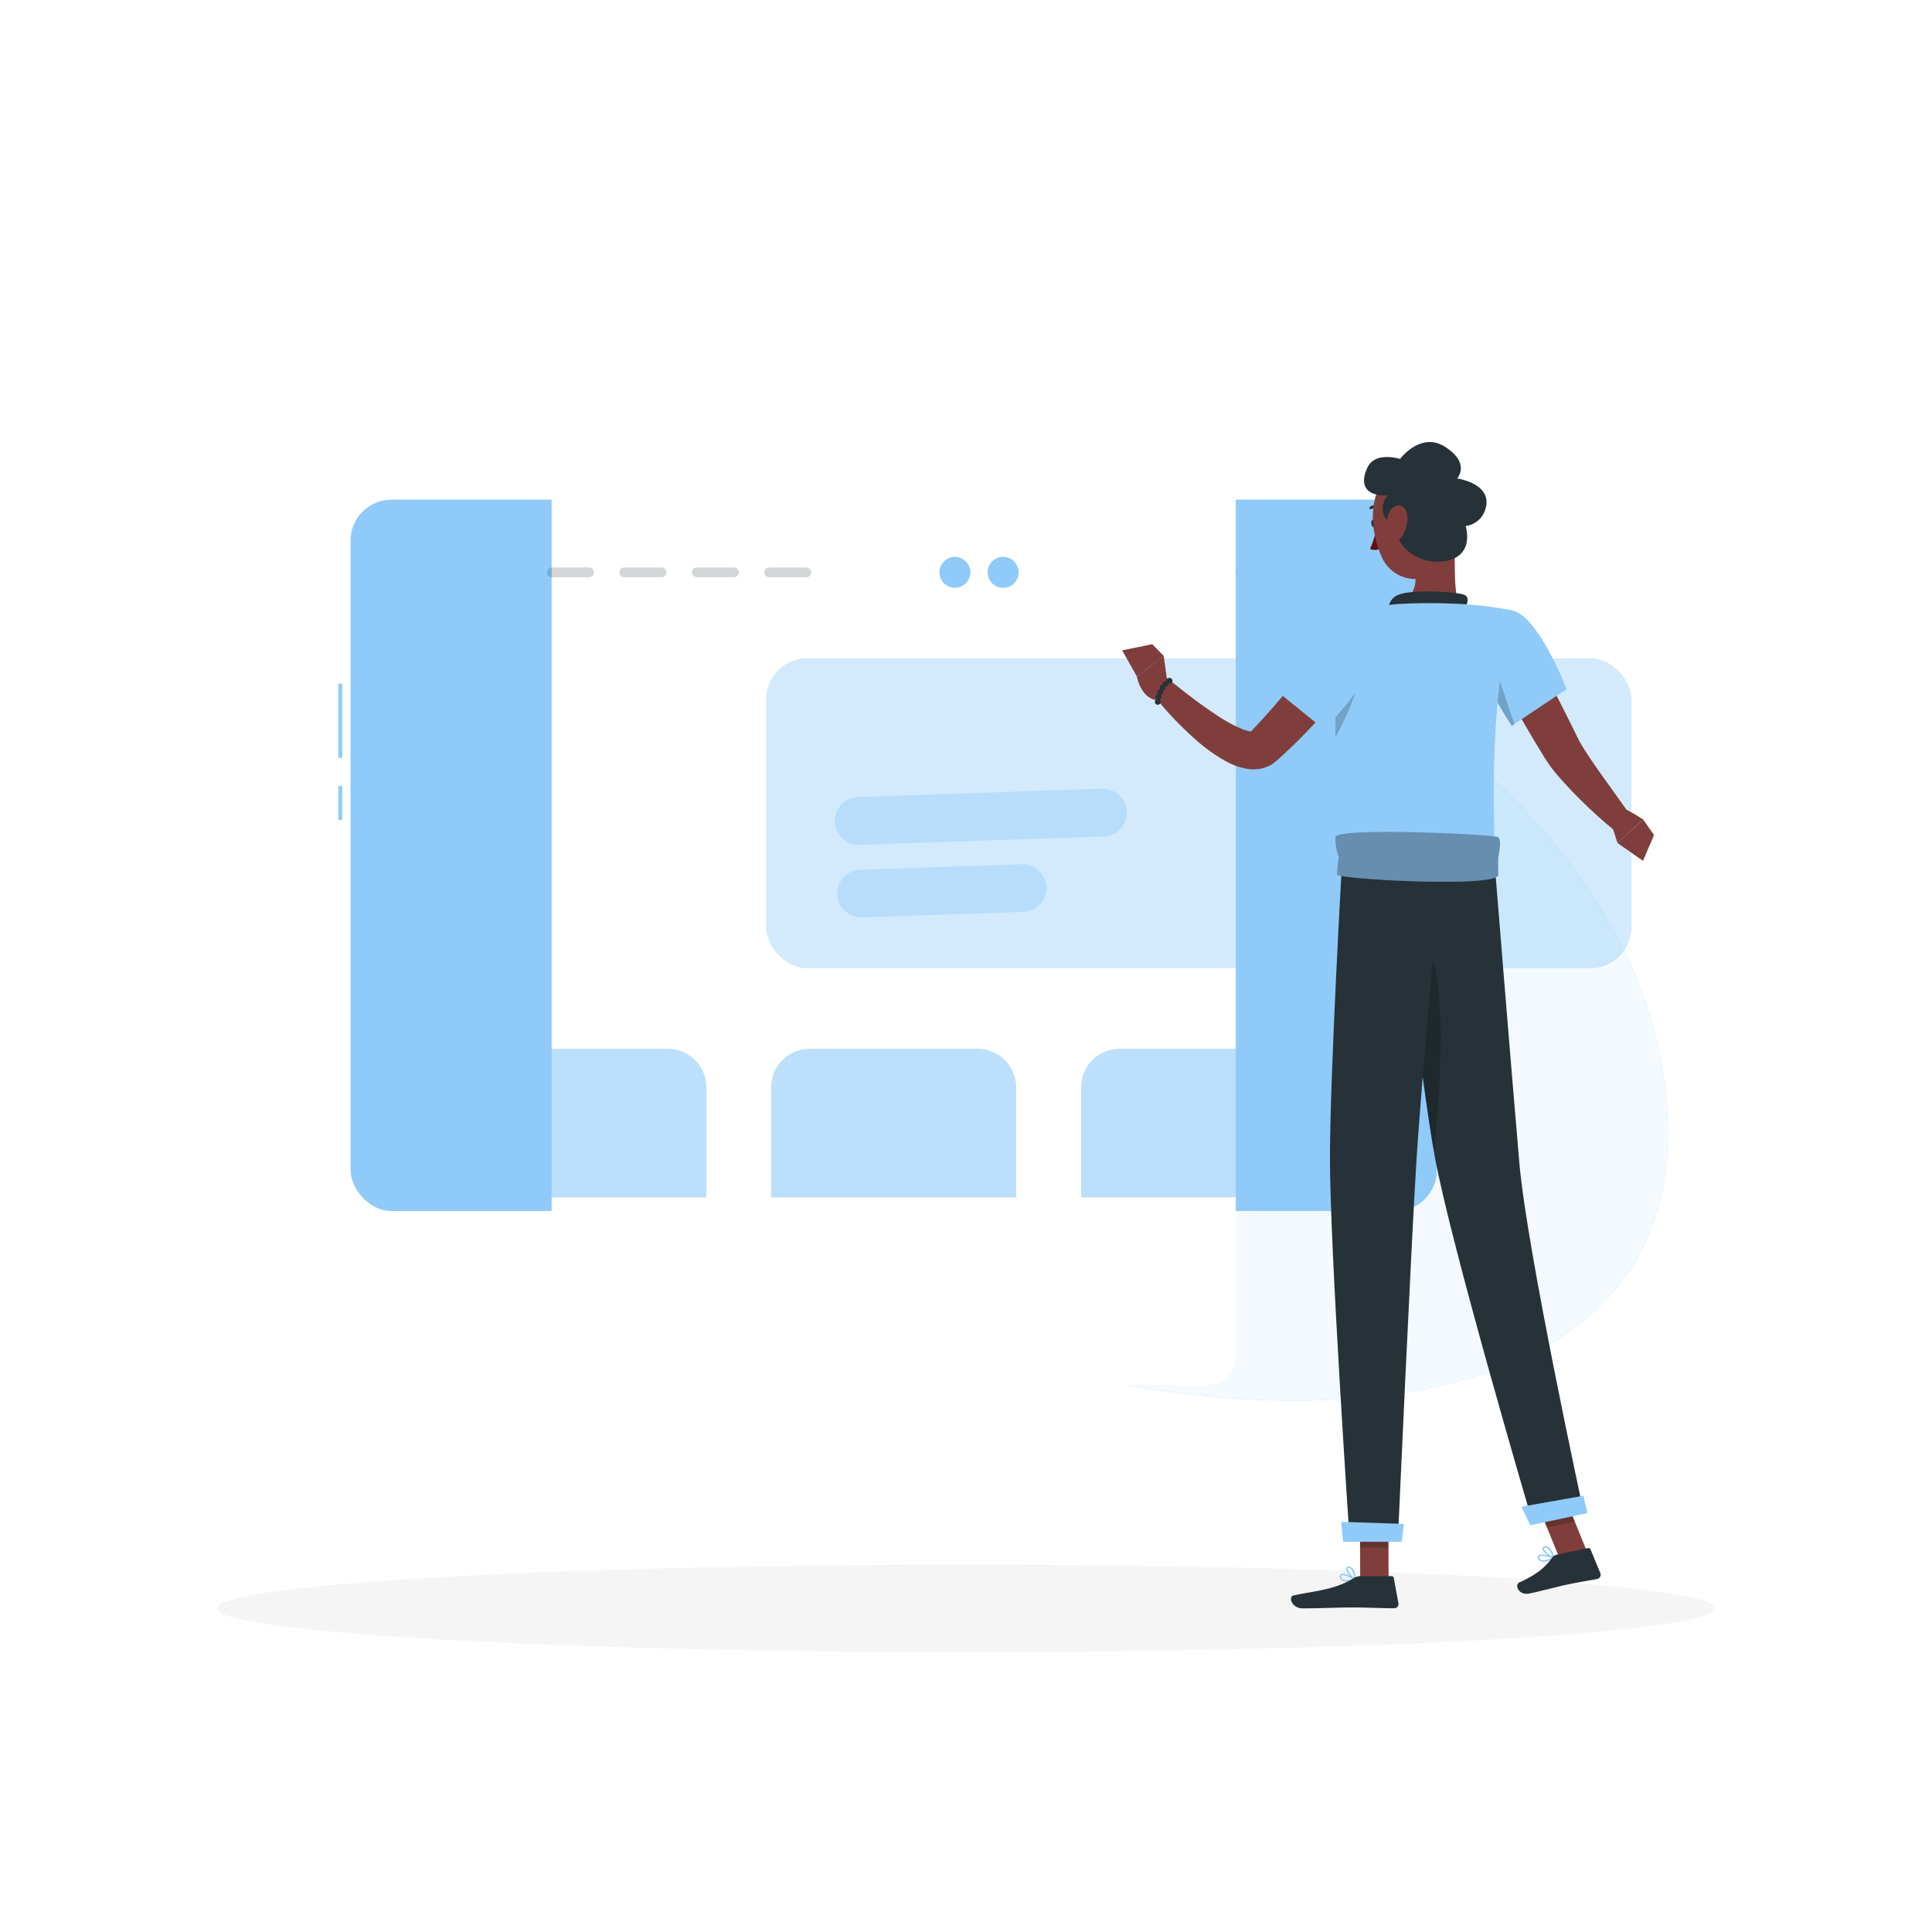 <svg class="animated" id="freepik_stories-website-setup" xmlns="http://www.w3.org/2000/svg" viewBox="0 0 500 500" version="1.1" xmlns:xlink="http://www.w3.org/1999/xlink" xmlns:svgjs="http://svgjs.com/svgjs"><style>svg#freepik_stories-website-setup:not(.animated) .animable {opacity: 0;}svg#freepik_stories-website-setup.animated #freepik--Website--inject-32 {animation: 1.5s Infinite  linear floating;animation-delay: 0s;}            @keyframes floating {                0% {                    opacity: 1;                    transform: translateY(0px);                }                50% {                    transform: translateY(-10px);                }                100% {                    opacity: 1;                    transform: translateY(0px);                }            }        </style><g id="freepik--background-simple--inject-32" class="animable" style="transform-origin: 292.154px 224.618px;"><path d="M280.37,116c27.76,38.41,44.46,43.3,83.09,67.89C395,204,424.22,238.48,430.32,277.06c16.08,101.65-119.25,94.64-180,69.69-42.8-17.57-56.87-45.88-62-90.24-2-17.25-.68-35.41-5.61-52.27-5.3-18.11-20-28.66-25.71-44.71C129.15,81.7,243.37,64.82,280.37,116Z" style="fill: #90CAF9; transform-origin: 292.154px 224.618px;" id="elq0wxplcmdf9" class="animable"></path><g id="el8a2ii7i0wy"><path d="M280.37,116c27.76,38.41,44.46,43.3,83.09,67.89C395,204,424.22,238.48,430.32,277.06c16.08,101.65-119.25,94.64-180,69.69-42.8-17.57-56.87-45.88-62-90.24-2-17.25-.68-35.41-5.61-52.27-5.3-18.11-20-28.66-25.71-44.71C129.15,81.7,243.37,64.82,280.37,116Z" style="fill: rgb(255, 255, 255); opacity: 0.9; transform-origin: 292.154px 224.618px;" class="animable" id="elvw91hzgr0c"></path></g></g><g id="freepik--Shadow--inject-32" class="animable" style="transform-origin: 250px 416.24px;"><ellipse id="freepik--path--inject-32" cx="250" cy="416.24" rx="193.89" ry="11.32" style="fill: rgb(245, 245, 245); transform-origin: 250px 416.24px;" class="animable"></ellipse></g><g id="freepik--Website--inject-32" class="animable animator-active" style="transform-origin: 229.72px 221.36px;"><rect x="87.57" y="176.92" width="1" height="19.2" style="fill: #90CAF9; transform-origin: 88.07px 186.52px;" id="elsai71boxuph" class="animable"></rect><rect x="87.57" y="203.37" width="1" height="8.82" style="fill: #90CAF9; transform-origin: 88.07px 207.78px;" id="elfxrozvyxehj" class="animable"></rect><rect x="90.72" y="129.31" width="281.15" height="184.1" rx="10.58" style="fill: #90CAF9; transform-origin: 231.295px 221.36px;" id="elz2y14tfkcf9" class="animable"></rect><g id="elsuq7sj150wm"><rect x="142.77" y="84.31" width="177.05" height="274.1" rx="7.05" style="fill: rgb(255, 255, 255); transform-origin: 231.295px 221.36px; transform: rotate(-90deg);" class="animable" id="elx943ci92g2"></rect></g><g id="eltv349cjbayk"><path d="M199.56,281.42v28.47H263V281.42a10,10,0,0,0-10-10H209.53A10,10,0,0,0,199.56,281.42Z" style="fill: #90CAF9; opacity: 0.6; transform-origin: 231.28px 290.655px;" class="animable" id="elhnulqabdgdw"></path></g><g id="elpkh37vo3cl"><path d="M279.78,281.42v28.47h63.47V281.42a10,10,0,0,0-10-10H289.75A10,10,0,0,0,279.78,281.42Z" style="fill: #90CAF9; opacity: 0.6; transform-origin: 311.515px 290.655px;" class="animable" id="eli55ejhhqsue"></path></g><g id="el11wz3pv0qe09"><path d="M119.33,281.42v28.47h63.48V281.42a10,10,0,0,0-10-10H129.31A10,10,0,0,0,119.33,281.42Z" style="fill: #90CAF9; opacity: 0.6; transform-origin: 151.07px 290.655px;" class="animable" id="elwo6g9qyofdo"></path></g><path d="M322.29,150.67H340.7a2.55,2.55,0,0,0,2.55-2.55h0a2.55,2.55,0,0,0-2.55-2.55H322.29a2.56,2.56,0,0,0-2.55,2.55h0A2.56,2.56,0,0,0,322.29,150.67Z" style="fill: #90CAF9; transform-origin: 331.495px 148.12px;" id="eluc7xep46fs" class="animable"></path><circle cx="259.61" cy="148.12" r="4.02" style="fill: #90CAF9; transform-origin: 259.61px 148.12px;" id="elarvmw8o5i97" class="animable"></circle><path d="M251.13,148.12a4,4,0,1,1-4-4A4,4,0,0,1,251.13,148.12Z" style="fill: #90CAF9; transform-origin: 247.13px 148.12px;" id="el9qz47d5u2fu" class="animable"></path><rect x="119.33" y="144.01" width="8.23" height="8.23" rx="1.6" style="fill: #90CAF9; transform-origin: 123.445px 148.125px;" id="el3va37cmc426" class="animable"></rect><g id="eljoeh234txz"><path d="M152.44,149.39h-9.6a1.27,1.27,0,0,1-1.27-1.27h0a1.27,1.27,0,0,1,1.27-1.27h9.6a1.27,1.27,0,0,1,1.27,1.27h0A1.27,1.27,0,0,1,152.44,149.39Z" style="fill: rgb(38, 50, 56); opacity: 0.2; transform-origin: 147.64px 148.12px;" class="animable" id="elwd60vbvbkf"></path></g><g id="ely1rwtsbfihj"><path d="M171.18,149.39h-9.6a1.27,1.27,0,0,1-1.27-1.27h0a1.27,1.27,0,0,1,1.27-1.27h9.6a1.28,1.28,0,0,1,1.28,1.27h0A1.28,1.28,0,0,1,171.18,149.39Z" style="fill: rgb(38, 50, 56); opacity: 0.2; transform-origin: 166.385px 148.12px;" class="animable" id="ell8mh6y74i1c"></path></g><g id="el5muj67zjcy4"><path d="M189.93,149.39h-9.6a1.28,1.28,0,0,1-1.28-1.27h0a1.28,1.28,0,0,1,1.28-1.27h9.6a1.27,1.27,0,0,1,1.27,1.27h0A1.27,1.27,0,0,1,189.93,149.39Z" style="fill: rgb(38, 50, 56); opacity: 0.2; transform-origin: 185.125px 148.12px;" class="animable" id="eldz32zlrf69o"></path></g><g id="el1k6yxbldx5u"><path d="M208.67,149.39h-9.6a1.28,1.28,0,0,1-1.28-1.27h0a1.28,1.28,0,0,1,1.28-1.27h9.6a1.27,1.27,0,0,1,1.27,1.27h0A1.27,1.27,0,0,1,208.67,149.39Z" style="fill: rgb(38, 50, 56); opacity: 0.2; transform-origin: 203.865px 148.12px;" class="animable" id="elsqih7yqhacg"></path></g></g><g id="freepik--Character--inject-32" class="animable" style="transform-origin: 312.594px 265.322px;"><g id="ela35wf1yf63p"><rect x="198.28" y="170.36" width="223.92" height="80.22" rx="10.58" style="fill: #90CAF9; opacity: 0.4; transform-origin: 310.24px 210.47px; transform: rotate(-1.718deg);" class="animable" id="ellhce29ae9r8"></rect></g><g id="elef13iitpj69"><path d="M285.61,216.49l-63.19,2.16a6.19,6.19,0,0,1-6.38-6h0a6.19,6.19,0,0,1,6-6.38l63.19-2.16a6.19,6.19,0,0,1,6.38,6h0A6.17,6.17,0,0,1,285.61,216.49Z" style="fill: #90CAF9; opacity: 0.4; transform-origin: 253.825px 211.38px;" class="animable" id="elrt3suvt1bfa"></path></g><g id="elxtivniyflid"><path d="M264.82,236l-41.76,1.42a6.19,6.19,0,0,1-6.38-5.95h0a6.19,6.19,0,0,1,6-6.38l41.75-1.43a6.19,6.19,0,0,1,6.38,6h0A6.19,6.19,0,0,1,264.82,236Z" style="fill: #90CAF9; opacity: 0.4; transform-origin: 243.744px 230.54px;" class="animable" id="elfdzkf13lg2m"></path></g><path d="M416.8,212.56l1.81,5.61,6.64-6.08a43,43,0,0,0-4.28-2.51,2.28,2.28,0,0,0-3.08.94Z" style="fill: rgb(127, 62, 59); transform-origin: 421.025px 213.742px;" id="el5pu4fc8d1dk" class="animable"></path><polygon points="425.2 222.79 428.06 216.11 425.25 212.09 418.61 218.17 425.2 222.79" style="fill: rgb(127, 62, 59); transform-origin: 423.335px 217.44px;" id="el94aolkxpcbv" class="animable"></polygon><path d="M353.39,171.34c-3.41,4.59-6.94,8.9-10.71,13.15a142.08,142.08,0,0,1-12.1,12.21l-.24.21-.48.39a10.27,10.27,0,0,1-1,.69,9.22,9.22,0,0,1-2.24.86,9.84,9.84,0,0,1-3.9.12,17.56,17.56,0,0,1-5.33-1.88,43,43,0,0,1-7.54-5.31A88.59,88.59,0,0,1,298,179.23l4-3.79c4.16,3.39,8.52,6.77,12.88,9.64a39.29,39.29,0,0,0,6.48,3.56,7.8,7.8,0,0,0,2.55.66c.25,0,.37-.05.22-.05a.79.79,0,0,0-.31.09.77.77,0,0,0-.18.1l-.08.05.13-.14c1.83-1.86,3.6-3.86,5.38-5.86s3.5-4.1,5.23-6.18c3.44-4.18,6.89-8.48,10.2-12.68Z" style="fill: rgb(127, 62, 59); transform-origin: 325.695px 181.87px;" id="elivojaniodhe" class="animable"></path><polygon points="298.21 166.72 290.42 168.31 294.25 175.13 301.18 169.76 298.21 166.72" style="fill: rgb(127, 62, 59); transform-origin: 295.8px 170.925px;" id="el21fbhfxhy1s" class="animable"></polygon><path d="M302.16,176.86l-1-7.1-6.93,5.37s1.07,6.18,6,6.18Z" style="fill: rgb(127, 62, 59); transform-origin: 298.195px 175.535px;" id="el0wodvkik1c8l" class="animable"></path><path d="M302.68,175.44a.76.76,0,0,0-.75.75,1,1,0,0,0,0,.17.73.73,0,0,0-.33-.08.75.75,0,0,0-.75.75.8.8,0,0,0,.05.21h-.05a.76.76,0,0,0-.75.75.74.74,0,0,0,.16.44h0a.75.75,0,0,0-.75.75.79.79,0,0,0,.16.45.74.74,0,0,0-.6.72.76.76,0,0,0,.31.59.74.74,0,0,0-.5.7.75.75,0,0,0,1.5,0,.72.72,0,0,0-.3-.59.75.75,0,0,0,.49-.7.79.79,0,0,0-.16-.45.74.74,0,0,0,.6-.72.76.76,0,0,0-.16-.44h0a.74.74,0,0,0,.75-.75.78.78,0,0,0,0-.21h0a.75.75,0,0,0,.75-.75,1,1,0,0,0,0-.17.72.72,0,0,0,.32.08.75.75,0,0,0,0-1.5Z" style="fill: rgb(38, 50, 56); transform-origin: 301.15px 178.915px;" id="elvtmwsja27rd" class="animable"></path><path d="M394.1,163.73c2.33,4.12,4.57,8.28,6.76,12.48s4.33,8.41,6.42,12.66l.78,1.59.66,1.3.77,1.35.87,1.39c1.21,1.85,2.5,3.75,3.84,5.63l8.15,11.42-4,3.8a123.29,123.29,0,0,1-10.7-9.75c-1.69-1.74-3.36-3.53-5-5.48l-1.19-1.49L400.32,197c-.37-.58-.8-1.24-1.12-1.77l-.91-1.52c-2.44-4-4.81-8.13-7.15-12.23s-4.61-8.24-6.8-12.42Z" style="fill: rgb(127, 62, 59); transform-origin: 403.345px 189.54px;" id="eltiqlh6vfp7r" class="animable"></path><path d="M356.27,135.32c.13.58-.08,1.12-.45,1.22s-.78-.3-.91-.88.09-1.13.46-1.22S356.15,134.74,356.27,135.32Z" style="fill: rgb(38, 50, 56); transform-origin: 355.59px 135.491px;" id="el4b3my86tmhr" class="animable"></path><path d="M356.24,136.43a21.94,21.94,0,0,1-1.69,5.65,3.35,3.35,0,0,0,2.86-.17Z" style="fill: rgb(99, 15, 15); transform-origin: 355.98px 139.376px;" id="elbny9z91mgcp" class="animable"></path><path d="M354.74,131.79a.37.37,0,0,1-.29-.14.35.35,0,0,1,.09-.49,3.41,3.41,0,0,1,3.15-.24.36.36,0,0,1,.19.46.35.35,0,0,1-.46.19,2.71,2.71,0,0,0-2.48.16A.36.36,0,0,1,354.74,131.79Z" style="fill: rgb(38, 50, 56); transform-origin: 356.146px 131.217px;" id="elxenyao8skp8" class="animable"></path><path d="M376.22,137.16c.65,6.76-.31,13.3,1.21,19.17,0,0-1.68,5.45-11.67,5.45-11,0-5-5.45-5-5.45,6-1.43,6.07-5.87,5.19-10.05Z" style="fill: rgb(127, 62, 59); transform-origin: 368.278px 149.47px;" id="el3wipqapsxoq" class="animable"></path><path d="M378.79,158.2c.86-1.72,1.8-3.7,0-4.32-1.94-.68-12.71-1.37-16.48-.09a4,4,0,0,0-2.86,4.78Z" style="fill: rgb(38, 50, 56); transform-origin: 369.58px 155.821px;" id="el3wb9hgs7v3m" class="animable"></path><path d="M400.2,404.07a9.12,9.12,0,0,0,2-.72.19.19,0,0,0,.11-.18.23.23,0,0,0-.13-.17c-.32-.11-3.19-1.13-4-.5a.62.62,0,0,0-.21.59,1.15,1.15,0,0,0,.6.9A2.35,2.35,0,0,0,400.2,404.07Zm1.4-.86c-1.27.55-2.31.72-2.81.45a.77.77,0,0,1-.4-.62c0-.15,0-.21.07-.24C398.86,402.47,400.45,402.83,401.6,403.21Z" style="fill: #90CAF9; transform-origin: 400.135px 403.237px;" id="elodk1vvci7w" class="animable"></path><path d="M402.16,403.37l.09-.05a.19.19,0,0,0,.05-.19c0-.1-.7-2.32-1.77-2.87a1,1,0,0,0-.84-.07h0a.62.62,0,0,0-.49.61c0,.91,2,2.3,2.86,2.56Zm-2.27-2.85a.66.66,0,0,1,.47.08,4.59,4.59,0,0,1,1.45,2.26c-.94-.44-2.22-1.53-2.23-2.07,0-.05,0-.16.23-.24h0Z" style="fill: #90CAF9; transform-origin: 400.754px 401.749px;" id="el0jp8xtj3mai" class="animable"></path><path d="M348.67,409.31a9.17,9.17,0,0,0,2.1-.29.18.18,0,0,0,.14-.15.18.18,0,0,0-.08-.19c-.29-.19-2.88-1.78-3.77-1.32a.6.6,0,0,0-.33.54,1.16,1.16,0,0,0,.4,1A2.38,2.38,0,0,0,348.67,409.31Zm1.55-.56c-1.36.28-2.41.23-2.85-.14a.78.78,0,0,1-.26-.69c0-.15.07-.2.12-.22C347.69,407.46,349.17,408.15,350.22,408.75Z" style="fill: #90CAF9; transform-origin: 348.819px 408.297px;" id="elh62fta2z3o" class="animable"></path><path d="M350.73,409a.19.19,0,0,0,.1,0,.21.21,0,0,0,.09-.18c0-.1-.2-2.41-1.14-3.17a1.05,1.05,0,0,0-.81-.25h0a.62.62,0,0,0-.6.5c-.17.9,1.44,2.65,2.27,3.1A.14.14,0,0,0,350.73,409Zm-1.62-3.26a.67.67,0,0,1,.43.17,4.54,4.54,0,0,1,.95,2.52c-.82-.63-1.85-2-1.75-2.49,0-.05,0-.16.28-.19h.09Z" style="fill: #90CAF9; transform-origin: 349.639px 407.2px;" id="elxsaqlsj9stg" class="animable"></path><polygon points="359.37 408.74 352.02 408.74 351.95 391.73 359.29 391.73 359.37 408.74" style="fill: rgb(127, 62, 59); transform-origin: 355.66px 400.235px;" id="elevsiyl39qvj" class="animable"></polygon><polygon points="410.71 401.56 403.52 403.09 397.01 387.08 404.2 385.55 410.71 401.56" style="fill: rgb(127, 62, 59); transform-origin: 403.86px 394.32px;" id="elx3wyy3bn42f" class="animable"></polygon><path d="M402.87,402.36l8.07-1.72a.63.63,0,0,1,.7.36l2.53,6.14a1.13,1.13,0,0,1-.83,1.51c-2.83.55-4.22.68-7.77,1.44-2.19.46-6.65,1.65-9.66,2.29s-3.93-2.28-2.75-2.82c5.33-2.4,7.12-4.52,8.62-6.51A1.83,1.83,0,0,1,402.87,402.36Z" style="fill: rgb(38, 50, 56); transform-origin: 403.453px 406.549px;" id="eldblq0scrfl" class="animable"></path><path d="M352.1,407.89h8a.6.6,0,0,1,.61.5l1.2,6.53a1.11,1.11,0,0,1-1.11,1.3c-2.89,0-7.06-.21-10.7-.21-4.26,0-7.94.23-12.93.23-3,0-3.73-3.05-2.46-3.33,5.8-1.25,10.5-1.39,15.58-4.45A3.54,3.54,0,0,1,352.1,407.89Z" style="fill: rgb(38, 50, 56); transform-origin: 348.02px 412.065px;" id="elzjapn5bjd89" class="animable"></path><path d="M391.44,158c6.83,1.58,14,20.35,14,20.35l-14.19,9.48a110.51,110.51,0,0,1-8.54-15.53C379,163.7,384.47,156.38,391.44,158Z" style="fill: #90CAF9; transform-origin: 393.476px 172.802px;" id="elrjhzkv8ra9l" class="animable"></path><g id="elfe6sqk17pl9"><path d="M386.05,170l5.87,17.41-.67.45s-2.68-4-5.53-9.33Z" style="opacity: 0.2; transform-origin: 388.82px 178.93px;" class="animable" id="elbofzkl5531b"></path></g><path d="M345.61,190.81c.06,8.2.55,18.4,1.77,31.06h39.3c.51-6-2.15-35.46,4.76-63.88a101.07,101.07,0,0,0-13.09-1.66,145.28,145.28,0,0,0-16.7,0,74.84,74.84,0,0,0-11.37,2s-3.37,3.64-4.38,20.71C345.7,182.45,345.59,186.33,345.61,190.81Z" style="fill: #90CAF9; transform-origin: 368.524px 188.98px;" id="elzxmm72ppsra" class="animable"></path><g id="elg61o62s93r"><path d="M345.61,190.81c2.38-4.34,6.7-13.05,6.09-18l-5.8,6.28C345.7,182.45,345.59,186.33,345.61,190.81Z" style="opacity: 0.2; transform-origin: 348.683px 181.81px;" class="animable" id="el272q0xwby0k"></path></g><path d="M358,165c.62,7-15.25,23.84-15.25,23.84L330,178.49A82,82,0,0,1,341.9,163C349.34,155.8,357.28,157.17,358,165Z" style="fill: #90CAF9; transform-origin: 344.009px 173.567px;" id="elvwn4afyi6x" class="animable"></path><g id="el88xd5r133un"><g style="opacity: 0.2; transform-origin: 379.755px 393.03px;" class="animable" id="elfbchcupy5hh"><polygon points="351.95 391.73 351.98 400.5 359.33 400.5 359.3 391.73 351.95 391.73" id="elhj4hv160vk6" class="animable" style="transform-origin: 355.64px 396.115px;"></polygon><polygon points="404.2 385.56 397.01 387.09 400.37 395.34 407.56 393.81 404.2 385.56" id="elohvyv1ec18r" class="animable" style="transform-origin: 402.285px 390.45px;"></polygon></g></g><path d="M375.18,129.25c1.07,7.23,2.06,11.4-.72,15.95a9.49,9.49,0,0,1-16.79-.89c-2.87-6-4.15-16.84,2.16-21.42A9.58,9.58,0,0,1,375.18,129.25Z" style="fill: rgb(127, 62, 59); transform-origin: 365.783px 135.373px;" id="elgvd6j7hfqhd" class="animable"></path><path d="M362,135.35c-3.63.61-5.67-3.56-2.88-7.13-5.29.24-7.54-2.47-5.18-7.31,2-4.17,8.39-2.13,8.39-2.13s5.32-7.15,11.61-3.17c6.75,4.27,3.17,8.22,3.17,8.22s9.69,1.34,7.19,8.3a6.09,6.09,0,0,1-5,4s2.48,7.46-4.87,9S359.66,140.53,362,135.35Z" style="fill: rgb(38, 50, 56); transform-origin: 368.859px 129.888px;" id="el4uknz5j5fxt" class="animable"></path><path d="M364.23,133.49a8.63,8.63,0,0,1-1.31,5.22c-1.31,2-3.11,1.25-3.69-.84-.53-1.88-.49-5.21,1.28-6.53S364,131.29,364.23,133.49Z" style="fill: rgb(127, 62, 59); transform-origin: 361.592px 135.342px;" id="el1ncj0vhiv7f" class="animable"></path><path d="M361.32,221.87S367.49,278,371.26,299c4.12,23,25.47,95.33,25.47,95.33l13.16-2.8s-14.69-67.63-16.67-90.44c-2.15-24.75-6.54-79.26-6.54-79.26Z" style="fill: rgb(38, 50, 56); transform-origin: 385.605px 308.08px;" id="elwx61qvs9dp9" class="animable"></path><path d="M393.79,389.93c-.06,0,2.24,4.81,2.24,4.81l14.8-3.15-1.06-4.49Z" style="fill: #90CAF9; transform-origin: 402.309px 390.92px;" id="el65k2tco5kq" class="animable"></path><g id="elffhyx8ytoob"><path d="M365.82,241.87c9.57,1.89,7.16,37.84,5.29,56.33-2.28-13.07-5.38-38.22-7.47-56.07A3.34,3.34,0,0,1,365.82,241.87Z" style="opacity: 0.2; transform-origin: 368.233px 269.996px;" class="animable" id="elajb3of55u74"></path></g><path d="M347.39,221.87s-3.14,54.93-3.2,77.33c-.07,23.3,5.12,99.6,5.12,99.6h12.45s3.35-74.94,4.78-97.82c1.57-25,6.68-79.11,6.68-79.11Z" style="fill: rgb(38, 50, 56); transform-origin: 358.705px 310.335px;" id="elvjeb67rn85i" class="animable"></path><path d="M345.61,216.67a14,14,0,0,0,.89,5.2,24.52,24.52,0,0,0-.45,4.55c4,1.41,41.78,3.16,41.7,0s0-4.55,0-4.55,1-4.45,0-5.2S345.89,214,345.61,216.67Z" style="fill: #90CAF9; transform-origin: 366.901px 221.746px;" id="elj6oh6vaymy" class="animable"></path><g id="el1v139bqdb1k"><path d="M345.61,216.67a14,14,0,0,0,.89,5.2,24.52,24.52,0,0,0-.45,4.55c4,1.41,41.78,3.16,41.7,0s0-4.55,0-4.55,1-4.45,0-5.2S345.89,214,345.61,216.67Z" style="opacity: 0.3; transform-origin: 366.901px 221.746px;" class="animable" id="eloyzbduay0p"></path></g><path d="M347.11,393.84c-.06,0,.5,5.17.5,5.17h15.14l.59-4.61Z" style="fill: #90CAF9; transform-origin: 355.223px 396.425px;" id="el8fm1jpsvgt9" class="animable"></path></g><defs>     <filter id="active" height="200%">         <feMorphology in="SourceAlpha" result="DILATED" operator="dilate" radius="2"></feMorphology>                <feFlood flood-color="#32DFEC" flood-opacity="1" result="PINK"></feFlood>        <feComposite in="PINK" in2="DILATED" operator="in" result="OUTLINE"></feComposite>        <feMerge>            <feMergeNode in="OUTLINE"></feMergeNode>            <feMergeNode in="SourceGraphic"></feMergeNode>        </feMerge>    </filter>    <filter id="hover" height="200%">        <feMorphology in="SourceAlpha" result="DILATED" operator="dilate" radius="2"></feMorphology>                <feFlood flood-color="#ff0000" flood-opacity="0.5" result="PINK"></feFlood>        <feComposite in="PINK" in2="DILATED" operator="in" result="OUTLINE"></feComposite>        <feMerge>            <feMergeNode in="OUTLINE"></feMergeNode>            <feMergeNode in="SourceGraphic"></feMergeNode>        </feMerge>            <feColorMatrix type="matrix" values="0   0   0   0   0                0   1   0   0   0                0   0   0   0   0                0   0   0   1   0 "></feColorMatrix>    </filter></defs></svg>
